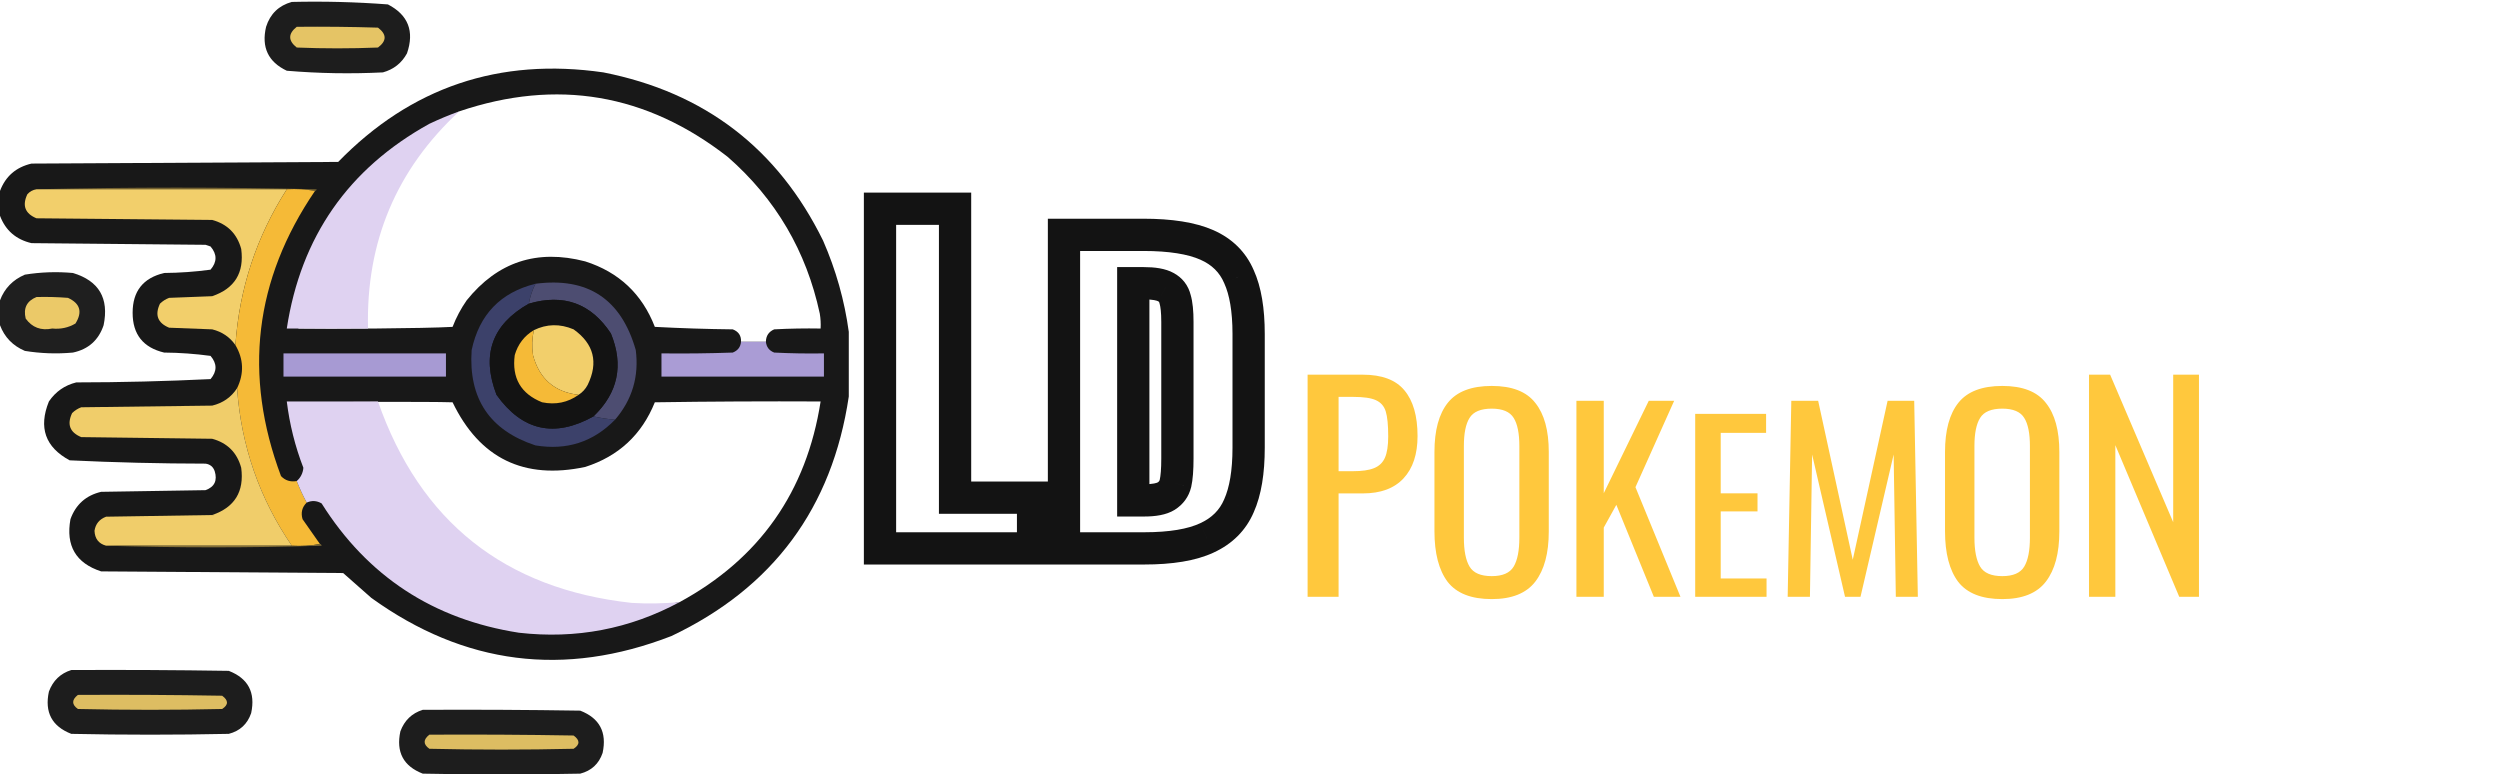 <svg width="155" height="48" viewBox="0 0 155 48" fill="none" xmlns="http://www.w3.org/2000/svg">
<g clip-path="url(#clip0_395_10149)">
<g filter="url(#filter0_d_395_10149)">
<path d="M81.071 19.23H84.488C85.678 19.23 86.539 19.553 87.072 20.199C87.616 20.845 87.888 21.791 87.888 23.038C87.888 24.16 87.599 25.033 87.021 25.656C86.443 26.279 85.604 26.591 84.505 26.591H82.992V33H81.071V19.23ZM83.876 25.214C84.443 25.214 84.879 25.152 85.185 25.027C85.502 24.902 85.729 24.687 85.865 24.381C86.001 24.075 86.069 23.633 86.069 23.055C86.069 22.352 86.018 21.837 85.916 21.508C85.814 21.179 85.61 20.947 85.304 20.811C85.009 20.675 84.539 20.607 83.893 20.607H82.992V25.214H83.876ZM92.488 33.144C91.219 33.144 90.307 32.787 89.752 32.072C89.208 31.347 88.936 30.301 88.936 28.936V24.024C88.936 22.68 89.213 21.661 89.768 20.968C90.323 20.275 91.229 19.928 92.488 19.928C93.747 19.928 94.648 20.28 95.192 20.984C95.747 21.677 96.024 22.691 96.024 24.024V28.952C96.024 30.296 95.747 31.331 95.192 32.056C94.637 32.781 93.736 33.144 92.488 33.144ZM92.488 31.72C93.16 31.72 93.613 31.523 93.848 31.128C94.083 30.733 94.2 30.136 94.2 29.336V23.656C94.2 22.867 94.083 22.285 93.848 21.912C93.613 21.528 93.16 21.336 92.488 21.336C91.805 21.336 91.347 21.528 91.112 21.912C90.877 22.285 90.76 22.867 90.76 23.656V29.336C90.76 30.136 90.877 30.733 91.112 31.128C91.347 31.523 91.805 31.72 92.488 31.72ZM97.738 20.85H99.433V26.58L102.223 20.85H103.798L101.398 26.205L104.188 33H102.538L100.213 27.3L99.433 28.71V33H97.738V20.85ZM105.102 21.66H109.498V22.836H106.684V26.588H108.966V27.708H106.684V31.866H109.526V33H105.102V21.66ZM111.061 20.85H112.726L114.871 30.705L117.031 20.85H118.681L118.906 33H117.541L117.406 24.18L115.351 33H114.391L112.351 24.18L112.216 33H110.836L111.061 20.85ZM124.143 33.144C122.874 33.144 121.962 32.787 121.407 32.072C120.863 31.347 120.591 30.301 120.591 28.936V24.024C120.591 22.68 120.869 21.661 121.423 20.968C121.978 20.275 122.885 19.928 124.143 19.928C125.402 19.928 126.303 20.28 126.847 20.984C127.402 21.677 127.679 22.691 127.679 24.024V28.952C127.679 30.296 127.402 31.331 126.847 32.056C126.293 32.781 125.391 33.144 124.143 33.144ZM124.143 31.72C124.815 31.72 125.269 31.523 125.503 31.128C125.738 30.733 125.855 30.136 125.855 29.336V23.656C125.855 22.867 125.738 22.285 125.503 21.912C125.269 21.528 124.815 21.336 124.143 21.336C123.461 21.336 123.002 21.528 122.767 21.912C122.533 22.285 122.415 22.867 122.415 23.656V29.336C122.415 30.136 122.533 30.733 122.767 31.128C123.002 31.523 123.461 31.72 124.143 31.72ZM129.519 19.23H130.828L134.738 28.376V19.23H136.336V33H135.112L131.151 23.599V33H129.519V19.23Z" fill="#FFC83D"/>
<path d="M138.263 30.977H140.082V33H138.263V30.977ZM141.453 22.47H143.572C144.638 22.47 145.418 22.691 145.912 23.133C146.414 23.566 146.666 24.277 146.666 25.265C146.666 26.617 146.232 27.436 145.366 27.722L146.861 33H145.444L144.066 28.06H142.922V33H141.453V22.47ZM143.481 27.007C144.113 27.007 144.564 26.881 144.833 26.63C145.11 26.379 145.249 25.924 145.249 25.265C145.249 24.832 145.201 24.494 145.106 24.251C145.01 24 144.841 23.818 144.599 23.705C144.356 23.584 144.014 23.523 143.572 23.523H142.922V27.007H143.481ZM150.911 33.117C150.174 33.117 149.598 32.97 149.182 32.675C148.775 32.38 148.493 31.969 148.337 31.44C148.181 30.911 148.103 30.248 148.103 29.451V22.47H149.507V29.516C149.507 30.313 149.598 30.92 149.78 31.336C149.971 31.752 150.348 31.96 150.911 31.96C151.474 31.96 151.847 31.752 152.029 31.336C152.22 30.92 152.315 30.313 152.315 29.516V22.47H153.706V29.451C153.706 30.248 153.628 30.911 153.472 31.44C153.316 31.969 153.034 32.38 152.627 32.675C152.22 32.97 151.648 33.117 150.911 33.117Z" fill="white"/>
</g>
<g clip-path="url(#clip1_395_10149)">
<path opacity="0.954" fill-rule="evenodd" clip-rule="evenodd" d="M18.09 0.12C20.084 0.073 22.072 0.124 24.052 0.274C25.309 0.927 25.703 1.937 25.234 3.306C24.909 3.907 24.412 4.301 23.743 4.488C21.75 4.587 19.762 4.553 17.782 4.386C16.627 3.839 16.199 2.931 16.497 1.662C16.754 0.858 17.285 0.344 18.09 0.12Z" fill="#131313"/>
<path fill-rule="evenodd" clip-rule="evenodd" d="M18.398 1.662C20.078 1.645 21.756 1.662 23.435 1.714C23.983 2.125 23.983 2.536 23.435 2.947C21.756 3.015 20.077 3.015 18.398 2.947C17.857 2.519 17.857 2.091 18.398 1.662Z" fill="#E5C465"/>
<path opacity="0.974" fill-rule="evenodd" clip-rule="evenodd" d="M52.625 20.574C52.625 21.91 52.625 23.247 52.625 24.583C51.596 31.491 47.93 36.442 41.627 39.435C34.987 42.009 28.786 41.221 23.024 37.071C22.441 36.557 21.859 36.043 21.276 35.529C16.274 35.495 11.272 35.461 6.27 35.426C4.703 34.915 4.069 33.836 4.368 32.189C4.696 31.28 5.329 30.715 6.27 30.493C8.428 30.459 10.587 30.424 12.745 30.39C13.301 30.187 13.489 29.793 13.31 29.208C13.214 28.941 13.026 28.787 12.745 28.746C9.931 28.742 7.121 28.674 4.317 28.54C2.806 27.724 2.377 26.508 3.032 24.891C3.445 24.282 4.011 23.888 4.728 23.709C7.51 23.706 10.285 23.638 13.053 23.504C13.465 23.024 13.465 22.544 13.053 22.065C12.102 21.936 11.143 21.867 10.176 21.859C8.872 21.549 8.221 20.727 8.223 19.392C8.221 18.058 8.872 17.235 10.176 16.925C11.143 16.917 12.102 16.849 13.053 16.72C13.465 16.24 13.465 15.761 13.053 15.281C12.951 15.247 12.848 15.212 12.745 15.178C9.148 15.144 5.55 15.11 1.953 15.075C0.993 14.851 0.342 14.286 0 13.379C0 12.866 0 12.352 0 11.838C0.342 10.931 0.993 10.366 1.953 10.142C8.291 10.107 14.63 10.073 20.968 10.039C25.481 5.405 30.962 3.555 37.413 4.489C43.685 5.729 48.224 9.206 51.032 14.921C51.829 16.743 52.36 18.628 52.625 20.574Z" fill="#131313"/>
<path fill-rule="evenodd" clip-rule="evenodd" d="M47.486 21.191C46.972 21.191 46.458 21.191 45.944 21.191C45.962 20.814 45.791 20.557 45.431 20.42C43.819 20.403 42.209 20.351 40.6 20.266C39.809 18.225 38.37 16.871 36.283 16.206C33.301 15.43 30.851 16.235 28.934 18.621C28.577 19.133 28.286 19.681 28.06 20.266C26.314 20.368 20.249 20.403 18.501 20.369C18.367 15.007 23.5 9.73 28.471 6.904C34.528 4.858 40.078 5.801 45.122 9.73C48.093 12.331 49.995 15.569 50.827 19.444C50.878 19.75 50.895 20.058 50.878 20.369C49.918 20.352 48.959 20.369 48 20.42C47.662 20.565 47.491 20.822 47.486 21.191Z" fill="white"/>
<path fill-rule="evenodd" clip-rule="evenodd" d="M28.471 6.904C24.569 10.518 22.684 15.007 22.818 20.369C21.139 20.369 19.46 20.369 17.781 20.369C18.648 14.688 21.594 10.457 26.621 7.675C27.228 7.388 27.845 7.131 28.471 6.904Z" fill="#DFD2F1"/>
<path fill-rule="evenodd" clip-rule="evenodd" d="M2.262 11.735C8.035 11.598 13.825 11.598 19.632 11.735C19.619 11.797 19.585 11.832 19.529 11.838C18.967 11.736 18.384 11.702 17.782 11.735C12.609 11.735 7.435 11.735 2.262 11.735Z" fill="#736130"/>
<path fill-rule="evenodd" clip-rule="evenodd" d="M2.261 11.735C7.434 11.735 12.608 11.735 17.781 11.735C15.898 14.68 14.835 17.9 14.595 21.396C14.247 20.896 13.768 20.57 13.156 20.42C12.265 20.386 11.374 20.352 10.484 20.317C9.775 20.024 9.587 19.527 9.918 18.827C10.081 18.669 10.269 18.549 10.484 18.467C11.374 18.433 12.265 18.399 13.156 18.364C14.552 17.887 15.151 16.911 14.955 15.435C14.698 14.493 14.098 13.893 13.156 13.636C9.524 13.602 5.893 13.568 2.261 13.534C1.553 13.241 1.364 12.744 1.696 12.043C1.849 11.873 2.037 11.77 2.261 11.735Z" fill="#F2CF6B"/>
<path fill-rule="evenodd" clip-rule="evenodd" d="M17.782 11.735C18.384 11.702 18.967 11.736 19.529 11.838C15.775 17.35 15.072 23.243 17.422 29.517C17.684 29.793 18.009 29.895 18.399 29.825C18.576 30.283 18.782 30.728 19.015 31.161C18.727 31.443 18.641 31.786 18.758 32.189C19.119 32.706 19.479 33.22 19.838 33.731C19.275 33.832 18.692 33.867 18.09 33.833C16.081 30.89 14.951 27.636 14.698 24.069C15.141 23.155 15.107 22.264 14.596 21.396C14.836 17.9 15.898 14.68 17.782 11.735Z" fill="#F5BA37"/>
<path opacity="0.948" fill-rule="evenodd" clip-rule="evenodd" d="M0 20.163C0 19.649 0 19.135 0 18.621C0.28 17.878 0.794 17.348 1.542 17.028C2.529 16.868 3.523 16.834 4.522 16.925C6.135 17.412 6.769 18.491 6.424 20.163C6.114 21.09 5.48 21.655 4.522 21.859C3.523 21.951 2.529 21.916 1.542 21.756C0.794 21.437 0.28 20.906 0 20.163Z" fill="#131313"/>
<path fill-rule="evenodd" clip-rule="evenodd" d="M38.133 26.022C37.681 25.986 37.236 25.918 36.797 25.816C38.32 24.351 38.679 22.638 37.876 20.677C36.647 18.811 34.951 18.194 32.788 18.827C32.863 18.395 33 17.984 33.199 17.593C36.441 17.169 38.514 18.539 39.418 21.705C39.625 23.343 39.197 24.782 38.133 26.022Z" fill="#4D4D71"/>
<path fill-rule="evenodd" clip-rule="evenodd" d="M33.199 17.593C33 17.984 32.863 18.395 32.788 18.827C30.498 20.121 29.83 22.005 30.784 24.48C32.377 26.714 34.382 27.16 36.797 25.816C37.236 25.918 37.681 25.986 38.133 26.021C36.781 27.405 35.136 27.937 33.199 27.615C30.358 26.68 29.039 24.71 29.242 21.705C29.713 19.503 31.032 18.133 33.199 17.593Z" fill="#3C416A"/>
<path fill-rule="evenodd" clip-rule="evenodd" d="M2.262 18.416C2.913 18.398 3.564 18.416 4.214 18.467C4.972 18.812 5.126 19.343 4.677 20.06C4.237 20.317 3.757 20.42 3.238 20.369C2.543 20.512 1.994 20.307 1.593 19.752C1.437 19.106 1.659 18.66 2.262 18.416Z" fill="#EBC968"/>
<path fill-rule="evenodd" clip-rule="evenodd" d="M36.797 25.816C34.382 27.16 32.378 26.714 30.784 24.48C29.83 22.005 30.498 20.121 32.788 18.827C34.952 18.194 36.648 18.811 37.876 20.677C38.68 22.638 38.32 24.351 36.797 25.816Z" fill="#131313"/>
<path fill-rule="evenodd" clip-rule="evenodd" d="M35.871 24.48C34.376 24.305 33.434 23.483 33.044 22.013C32.97 21.494 32.987 20.98 33.096 20.472C33.894 20.079 34.716 20.062 35.563 20.42C36.822 21.32 37.113 22.468 36.436 23.863C36.3 24.12 36.111 24.326 35.871 24.48Z" fill="#F2CF6B"/>
<path fill-rule="evenodd" clip-rule="evenodd" d="M33.096 20.471C32.987 20.98 32.97 21.494 33.045 22.013C33.434 23.482 34.376 24.305 35.871 24.48C35.201 24.959 34.448 25.113 33.61 24.942C32.291 24.413 31.726 23.436 31.914 22.013C32.112 21.339 32.506 20.825 33.096 20.471Z" fill="#F5BA37"/>
<path fill-rule="evenodd" clip-rule="evenodd" d="M45.944 21.191C46.458 21.191 46.972 21.191 47.486 21.191C47.521 21.517 47.692 21.74 48 21.859C49.027 21.91 50.055 21.927 51.084 21.91C51.084 22.39 51.084 22.87 51.084 23.349C47.726 23.349 44.368 23.349 41.011 23.349C41.011 22.87 41.011 22.39 41.011 21.91C42.484 21.928 43.958 21.91 45.43 21.859C45.742 21.737 45.914 21.514 45.944 21.191Z" fill="#AA9CD5"/>
<path fill-rule="evenodd" clip-rule="evenodd" d="M17.576 21.91C20.934 21.91 24.291 21.91 27.649 21.91C27.649 22.39 27.649 22.869 27.649 23.349C24.291 23.349 20.934 23.349 17.576 23.349C17.576 22.869 17.576 22.39 17.576 21.91Z" fill="#A79AD3"/>
<path fill-rule="evenodd" clip-rule="evenodd" d="M14.698 24.069C14.95 27.635 16.081 30.89 18.09 33.833C14.253 33.833 10.415 33.833 6.578 33.833C6.12 33.71 5.88 33.401 5.859 32.908C5.925 32.481 6.165 32.19 6.578 32.035C8.771 32 10.964 31.966 13.156 31.932C14.552 31.455 15.151 30.478 14.955 29.003C14.698 28.06 14.098 27.461 13.156 27.204C10.45 27.169 7.743 27.135 5.036 27.101C4.328 26.808 4.14 26.311 4.471 25.611C4.633 25.452 4.822 25.332 5.036 25.251C7.743 25.217 10.45 25.182 13.156 25.148C13.822 24.988 14.335 24.628 14.698 24.069Z" fill="#F0CD6A"/>
<path fill-rule="evenodd" clip-rule="evenodd" d="M18.5 24.943C20.042 24.925 26.518 24.891 28.06 24.943C29.739 28.42 32.48 29.756 36.282 28.951C38.35 28.289 39.789 26.953 40.599 24.943C44.025 24.891 47.452 24.874 50.878 24.891C50.005 30.489 47.093 34.634 42.141 37.328C41.149 37.422 37.278 39.059 36.282 39C28.41 38.133 21.111 32.401 18.5 24.943Z" fill="white"/>
<path fill-rule="evenodd" clip-rule="evenodd" d="M23.434 24.891C26.046 32.349 31.288 36.512 39.16 37.379C40.155 37.439 41.149 37.422 42.141 37.328C39.033 39 35.709 39.634 32.171 39.229C26.86 38.401 22.783 35.729 19.94 31.212C19.636 31.036 19.328 31.019 19.015 31.161C18.781 30.728 18.576 30.283 18.398 29.825C18.643 29.609 18.78 29.335 18.809 29.003C18.297 27.677 17.954 26.306 17.781 24.891C19.666 24.891 21.55 24.891 23.434 24.891Z" fill="#DFD2F1"/>
<path fill-rule="evenodd" clip-rule="evenodd" d="M19.837 33.73C19.893 33.737 19.927 33.771 19.94 33.833C15.469 33.97 11.015 33.97 6.578 33.833C10.415 33.833 14.253 33.833 18.09 33.833C18.692 33.866 19.274 33.832 19.837 33.73Z" fill="#836E37"/>
<path opacity="0.957" fill-rule="evenodd" clip-rule="evenodd" d="M4.42 41.542C7.675 41.525 10.93 41.542 14.184 41.593C15.386 42.059 15.848 42.933 15.572 44.215C15.339 44.892 14.877 45.321 14.184 45.499C10.93 45.568 7.675 45.568 4.42 45.499C3.219 45.033 2.756 44.16 3.032 42.878C3.283 42.199 3.746 41.753 4.42 41.542Z" fill="#131313"/>
<path fill-rule="evenodd" clip-rule="evenodd" d="M4.83 43.084C7.811 43.066 10.792 43.084 13.773 43.135C14.172 43.424 14.172 43.698 13.773 43.957C10.792 44.026 7.811 44.026 4.83 43.957C4.439 43.681 4.439 43.39 4.83 43.084Z" fill="#DDBD62"/>
<path opacity="0.957" fill-rule="evenodd" clip-rule="evenodd" d="M26.21 44.009C29.465 43.992 32.72 44.009 35.974 44.06C37.175 44.526 37.638 45.4 37.362 46.681C37.13 47.359 36.667 47.788 35.974 47.966C32.72 48.035 29.465 48.035 26.21 47.966C25.009 47.5 24.547 46.627 24.823 45.345C25.073 44.666 25.536 44.22 26.21 44.009Z" fill="#131313"/>
<path fill-rule="evenodd" clip-rule="evenodd" d="M26.621 45.55C29.602 45.533 32.583 45.55 35.564 45.602C35.963 45.89 35.963 46.164 35.564 46.424C32.583 46.493 29.602 46.493 26.621 46.424C26.23 46.148 26.23 45.856 26.621 45.55Z" fill="#DDBD62"/>
</g>
<g filter="url(#filter1_i_395_10149)">
<path d="M54.56 12.94H59.214V30.854H64.05V34H54.56V12.94ZM65.967 14.56H70.887C72.567 14.56 73.879 14.768 74.823 15.184C75.767 15.6 76.431 16.256 76.815 17.152C77.215 18.032 77.415 19.216 77.415 20.704V27.76C77.415 29.264 77.215 30.464 76.815 31.36C76.431 32.256 75.767 32.92 74.823 33.352C73.895 33.784 72.599 34 70.935 34H65.967V14.56ZM70.935 31.024C71.559 31.024 72.015 30.936 72.303 30.76C72.607 30.568 72.799 30.304 72.879 29.968C72.959 29.616 72.999 29.104 72.999 28.432V19.96C72.999 19.336 72.951 18.864 72.855 18.544C72.775 18.208 72.583 17.96 72.279 17.8C71.991 17.64 71.535 17.56 70.911 17.56H70.263V31.024H70.935Z" fill="white"/>
</g>
<path d="M54.56 12.94V11.94H53.56V12.94H54.56ZM59.214 12.94H60.214V11.94H59.214V12.94ZM59.214 30.854H58.214V31.854H59.214V30.854ZM64.05 30.854H65.05V29.854H64.05V30.854ZM64.05 34V35H65.05V34H64.05ZM54.56 34H53.56V35H54.56V34ZM54.56 13.94H59.214V11.94H54.56V13.94ZM58.214 12.94V30.854H60.214V12.94H58.214ZM59.214 31.854H64.05V29.854H59.214V31.854ZM63.05 30.854V34H65.05V30.854H63.05ZM64.05 33H54.56V35H64.05V33ZM55.56 34V12.94H53.56V34H55.56ZM65.967 14.56V13.56H64.967V14.56H65.967ZM76.815 17.152L75.896 17.546L75.9 17.556L75.905 17.566L76.815 17.152ZM76.815 31.36L75.902 30.952L75.899 30.959L75.896 30.966L76.815 31.36ZM74.823 33.352L74.407 32.443L74.401 32.445L74.823 33.352ZM65.967 34H64.967V35H65.967V34ZM72.303 30.76L72.825 31.613L72.831 31.609L72.837 31.605L72.303 30.76ZM72.879 29.968L73.852 30.2L73.855 30.19L72.879 29.968ZM72.855 18.544L71.882 18.776L71.889 18.804L71.897 18.831L72.855 18.544ZM72.279 17.8L71.794 18.674L71.804 18.68L71.814 18.685L72.279 17.8ZM70.263 17.56V16.56H69.263V17.56H70.263ZM70.263 31.024H69.263V32.024H70.263V31.024ZM65.967 15.56H70.887V13.56H65.967V15.56ZM70.887 15.56C72.505 15.56 73.658 15.763 74.42 16.099L75.227 14.269C74.1 13.773 72.629 13.56 70.887 13.56V15.56ZM74.42 16.099C75.147 16.419 75.618 16.897 75.896 17.546L77.734 16.758C77.245 15.615 76.388 14.78 75.227 14.269L74.42 16.099ZM75.905 17.566C76.223 18.265 76.415 19.289 76.415 20.704H78.415C78.415 19.143 78.208 17.799 77.726 16.738L75.905 17.566ZM76.415 20.704V27.76H78.415V20.704H76.415ZM76.415 27.76C76.415 29.191 76.223 30.235 75.902 30.952L77.728 31.768C78.208 30.694 78.415 29.337 78.415 27.76H76.415ZM75.896 30.966C75.617 31.618 75.141 32.107 74.407 32.443L75.24 34.261C76.393 33.733 77.246 32.894 77.734 31.754L75.896 30.966ZM74.401 32.445C73.663 32.789 72.534 33 70.935 33V35C72.665 35 74.128 34.779 75.245 34.259L74.401 32.445ZM70.935 33H65.967V35H70.935V33ZM66.967 34V14.56H64.967V34H66.967ZM70.935 32.024C71.61 32.024 72.296 31.937 72.825 31.613L71.782 29.907C71.735 29.935 71.508 30.024 70.935 30.024V32.024ZM72.837 31.605C73.352 31.28 73.709 30.801 73.852 30.2L71.906 29.736C71.89 29.807 71.863 29.856 71.769 29.915L72.837 31.605ZM73.855 30.19C73.96 29.727 73.999 29.126 73.999 28.432H71.999C71.999 29.082 71.959 29.505 71.904 29.746L73.855 30.19ZM73.999 28.432V19.96H71.999V28.432H73.999ZM73.999 19.96C73.999 19.308 73.952 18.718 73.813 18.257L71.897 18.831C71.951 19.009 71.999 19.364 71.999 19.96H73.999ZM73.828 18.312C73.682 17.697 73.306 17.21 72.745 16.915L71.814 18.685C71.851 18.705 71.86 18.718 71.861 18.718C71.861 18.719 71.872 18.732 71.882 18.776L73.828 18.312ZM72.765 16.926C72.247 16.638 71.578 16.56 70.911 16.56V18.56C71.492 18.56 71.736 18.642 71.794 18.674L72.765 16.926ZM70.911 16.56H70.263V18.56H70.911V16.56ZM69.263 17.56V31.024H71.263V17.56H69.263ZM70.263 32.024H70.935V30.024H70.263V32.024Z" fill="#131313"/>
</g>
<defs>
<filter id="filter0_d_395_10149" x="75.071" y="17.23" width="84.635" height="25.914" filterUnits="userSpaceOnUse" color-interpolation-filters="sRGB">
<feFlood flood-opacity="0" result="BackgroundImageFix"/>
<feColorMatrix in="SourceAlpha" type="matrix" values="0 0 0 0 0 0 0 0 0 0 0 0 0 0 0 0 0 0 127 0" result="hardAlpha"/>
<feOffset dy="4"/>
<feGaussianBlur stdDeviation="3"/>
<feComposite in2="hardAlpha" operator="out"/>
<feColorMatrix type="matrix" values="0 0 0 0 0 0 0 0 0 0 0 0 0 0 0 0 0 0 0.35 0"/>
<feBlend mode="normal" in2="BackgroundImageFix" result="effect1_dropShadow_395_10149"/>
<feBlend mode="normal" in="SourceGraphic" in2="effect1_dropShadow_395_10149" result="shape"/>
</filter>
<filter id="filter1_i_395_10149" x="54.56" y="12.94" width="24.855" height="22.06" filterUnits="userSpaceOnUse" color-interpolation-filters="sRGB">
<feFlood flood-opacity="0" result="BackgroundImageFix"/>
<feBlend mode="normal" in="SourceGraphic" in2="BackgroundImageFix" result="shape"/>
<feColorMatrix in="SourceAlpha" type="matrix" values="0 0 0 0 0 0 0 0 0 0 0 0 0 0 0 0 0 0 127 0" result="hardAlpha"/>
<feOffset dx="2" dy="1"/>
<feGaussianBlur stdDeviation="1.5"/>
<feComposite in2="hardAlpha" operator="arithmetic" k2="-1" k3="1"/>
<feColorMatrix type="matrix" values="0 0 0 0 0.302 0 0 0 0 0.302 0 0 0 0 0.443 0 0 0 0.85 0"/>
<feBlend mode="normal" in2="shape" result="effect1_innerShadow_395_10149"/>
</filter>
<clipPath id="clip0_395_10149">
<rect width="155" height="48" fill="white"/>
</clipPath>
<clipPath id="clip1_395_10149">
<rect width="52.625" height="48" fill="white"/>
</clipPath>
</defs>
</svg>

